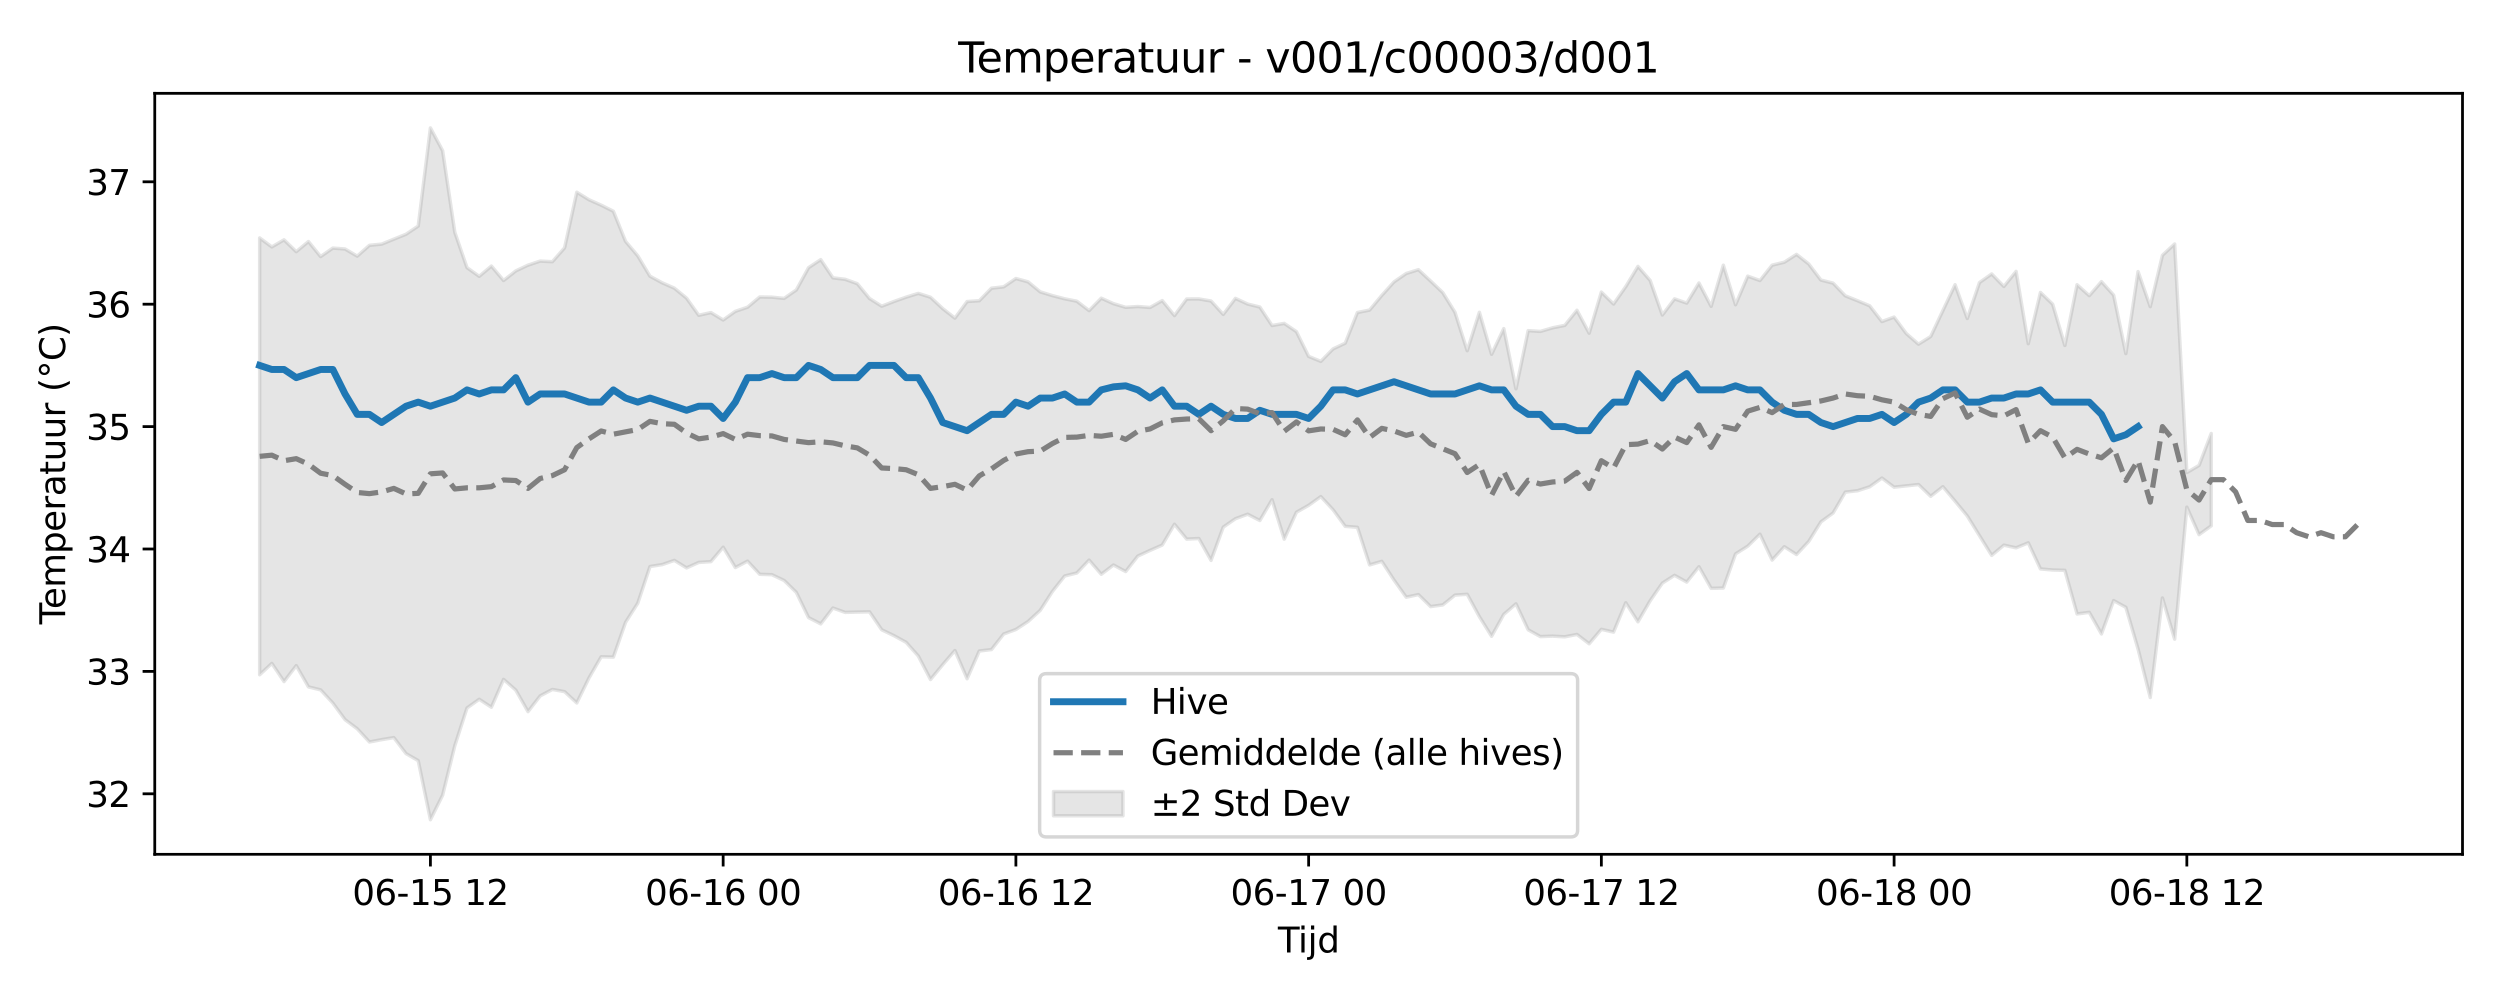 <?xml version="1.0" encoding="utf-8" standalone="no"?>
<!DOCTYPE svg PUBLIC "-//W3C//DTD SVG 1.1//EN"
  "http://www.w3.org/Graphics/SVG/1.1/DTD/svg11.dtd">
<svg xmlns:xlink="http://www.w3.org/1999/xlink" width="720pt" height="288pt" viewBox="0 0 720 288" xmlns="http://www.w3.org/2000/svg" version="1.1">
 <defs>
  <style type="text/css">*{stroke-linejoin: round; stroke-linecap: butt}</style>
 </defs>
 <g id="figure_1">
  <g id="patch_1">
   <path d="M 0 288 
L 720 288 
L 720 0 
L 0 0 
z
" style="fill: #ffffff"/>
  </g>
  <g id="axes_1">
   <g id="patch_2">
    <path d="M 44.57 246.04 
L 709.2 246.04 
L 709.2 26.88 
L 44.57 26.88 
z
" style="fill: #ffffff"/>
   </g>
   <g id="FillBetweenPolyCollection_1">
    <defs>
     <path id="mb6efc808ef" d="M 74.78 -219.483 
L 74.78 -93.669 
L 78.293 -96.936 
L 81.806 -91.704 
L 85.319 -96.292 
L 88.832 -90.174 
L 92.345 -89.309 
L 95.858 -85.516 
L 99.37 -80.742 
L 102.883 -78.107 
L 106.396 -74.31 
L 109.909 -74.98 
L 113.422 -75.566 
L 116.935 -70.957 
L 120.447 -68.93 
L 123.96 -51.922 
L 127.473 -58.977 
L 130.986 -73.25 
L 134.499 -84.105 
L 138.012 -86.607 
L 141.524 -84.314 
L 145.037 -92.34 
L 148.55 -89.237 
L 152.063 -83.051 
L 155.576 -87.583 
L 159.089 -89.441 
L 162.602 -88.804 
L 166.114 -85.546 
L 169.627 -92.749 
L 173.14 -98.843 
L 176.653 -98.748 
L 180.166 -108.769 
L 183.679 -114.267 
L 187.191 -124.835 
L 190.704 -125.392 
L 194.217 -126.605 
L 197.73 -124.441 
L 201.243 -126.023 
L 204.756 -126.247 
L 208.269 -130.398 
L 211.781 -124.549 
L 215.294 -126.386 
L 218.807 -122.597 
L 222.32 -122.484 
L 225.833 -120.821 
L 229.346 -117.378 
L 232.858 -110.135 
L 236.371 -108.317 
L 239.884 -112.891 
L 243.397 -111.633 
L 246.91 -111.717 
L 250.423 -111.79 
L 253.935 -106.623 
L 257.448 -104.933 
L 260.961 -103.014 
L 264.474 -99.066 
L 267.987 -92.291 
L 271.5 -96.563 
L 275.013 -100.656 
L 278.525 -92.52 
L 282.038 -100.512 
L 285.551 -100.926 
L 289.064 -105.407 
L 292.577 -106.704 
L 296.09 -109.01 
L 299.602 -112.236 
L 303.115 -117.677 
L 306.628 -122.111 
L 310.141 -122.983 
L 313.654 -126.691 
L 317.167 -122.609 
L 320.68 -125.276 
L 324.192 -123.395 
L 327.705 -127.86 
L 331.218 -129.481 
L 334.731 -131.027 
L 338.244 -137.012 
L 341.757 -132.743 
L 345.269 -132.902 
L 348.782 -126.607 
L 352.295 -136.179 
L 355.808 -138.612 
L 359.321 -139.903 
L 362.834 -138.086 
L 366.346 -144.079 
L 369.859 -132.723 
L 373.372 -140.472 
L 376.885 -142.463 
L 380.398 -144.981 
L 383.911 -141.2 
L 387.424 -136.408 
L 390.936 -136.137 
L 394.449 -125.305 
L 397.962 -126.333 
L 401.475 -120.938 
L 404.988 -116.003 
L 408.501 -116.754 
L 412.013 -113.303 
L 415.526 -113.787 
L 419.039 -116.612 
L 422.552 -116.842 
L 426.065 -110.393 
L 429.578 -104.751 
L 433.09 -111.058 
L 436.603 -114.097 
L 440.116 -106.608 
L 443.629 -104.656 
L 447.142 -104.791 
L 450.655 -104.592 
L 454.168 -105.274 
L 457.68 -102.593 
L 461.193 -106.753 
L 464.706 -105.946 
L 468.219 -114.408 
L 471.732 -108.925 
L 475.245 -114.98 
L 478.757 -120.066 
L 482.27 -122.307 
L 485.783 -120.361 
L 489.296 -124.782 
L 492.809 -118.552 
L 496.322 -118.648 
L 499.835 -128.477 
L 503.347 -130.698 
L 506.86 -134.151 
L 510.373 -126.694 
L 513.886 -130.544 
L 517.399 -128.292 
L 520.912 -132.059 
L 524.424 -137.7 
L 527.937 -140.266 
L 531.45 -146.271 
L 534.963 -146.666 
L 538.476 -147.807 
L 541.989 -150.323 
L 545.501 -147.689 
L 549.014 -148.067 
L 552.527 -148.446 
L 556.04 -145.061 
L 559.553 -147.831 
L 563.066 -143.656 
L 566.579 -139.4 
L 570.091 -133.723 
L 573.604 -128.053 
L 577.117 -130.994 
L 580.63 -130.223 
L 584.143 -131.668 
L 587.656 -124.15 
L 591.168 -123.839 
L 594.681 -123.747 
L 598.194 -111.183 
L 601.707 -111.644 
L 605.22 -105.423 
L 608.733 -115.025 
L 612.246 -113.091 
L 615.758 -101.098 
L 619.271 -87.113 
L 622.784 -115.786 
L 626.297 -103.924 
L 629.81 -141.939 
L 633.323 -134.016 
L 636.835 -136.568 
L 636.835 -163.155 
L 636.835 -163.155 
L 633.323 -153.957 
L 629.81 -151.909 
L 626.297 -217.732 
L 622.784 -214.487 
L 619.271 -199.685 
L 615.758 -209.787 
L 612.246 -186.161 
L 608.733 -202.995 
L 605.22 -206.889 
L 601.707 -202.85 
L 598.194 -205.997 
L 594.681 -188.509 
L 591.168 -200.391 
L 587.656 -203.773 
L 584.143 -189.009 
L 580.63 -209.842 
L 577.117 -205.49 
L 573.604 -209.102 
L 570.091 -206.622 
L 566.579 -196.278 
L 563.066 -206.005 
L 559.553 -198.556 
L 556.04 -191.087 
L 552.527 -188.877 
L 549.014 -191.942 
L 545.501 -196.684 
L 541.989 -195.393 
L 538.476 -199.923 
L 534.963 -201.4 
L 531.45 -202.802 
L 527.937 -206.457 
L 524.424 -207.345 
L 520.912 -211.979 
L 517.399 -214.738 
L 513.886 -212.486 
L 510.373 -211.636 
L 506.86 -207.201 
L 503.347 -208.472 
L 499.835 -200.23 
L 496.322 -211.625 
L 492.809 -199.775 
L 489.296 -206.498 
L 485.783 -200.708 
L 482.27 -201.924 
L 478.757 -197.281 
L 475.245 -207.236 
L 471.732 -211.277 
L 468.219 -205.458 
L 464.706 -200.435 
L 461.193 -203.881 
L 457.68 -192.038 
L 454.168 -198.645 
L 450.655 -194.291 
L 447.142 -193.589 
L 443.629 -192.549 
L 440.116 -192.779 
L 436.603 -176.03 
L 433.09 -193.365 
L 429.578 -185.963 
L 426.065 -198.059 
L 422.552 -186.993 
L 419.039 -198.05 
L 415.526 -203.729 
L 412.013 -207.067 
L 408.501 -210.33 
L 404.988 -209.234 
L 401.475 -206.817 
L 397.962 -202.933 
L 394.449 -198.702 
L 390.936 -197.997 
L 387.424 -189.165 
L 383.911 -187.506 
L 380.398 -183.921 
L 376.885 -185.362 
L 373.372 -192.487 
L 369.859 -194.864 
L 366.346 -194.251 
L 362.834 -199.573 
L 359.321 -200.441 
L 355.808 -202.068 
L 352.295 -197.451 
L 348.782 -201.316 
L 345.269 -201.903 
L 341.757 -201.895 
L 338.244 -197.121 
L 334.731 -201.428 
L 331.218 -199.449 
L 327.705 -199.727 
L 324.192 -199.492 
L 320.68 -200.549 
L 317.167 -202.125 
L 313.654 -198.546 
L 310.141 -201.247 
L 306.628 -201.951 
L 303.115 -202.86 
L 299.602 -203.937 
L 296.09 -206.827 
L 292.577 -207.79 
L 289.064 -205.394 
L 285.551 -205.007 
L 282.038 -201.393 
L 278.525 -201.16 
L 275.013 -196.381 
L 271.5 -199.131 
L 267.987 -202.397 
L 264.474 -203.51 
L 260.961 -202.416 
L 257.448 -201.168 
L 253.935 -199.814 
L 250.423 -202.033 
L 246.91 -206.302 
L 243.397 -207.561 
L 239.884 -207.982 
L 236.371 -213.227 
L 232.858 -210.906 
L 229.346 -204.502 
L 225.833 -202.066 
L 222.32 -202.417 
L 218.807 -202.473 
L 215.294 -199.523 
L 211.781 -198.338 
L 208.269 -195.846 
L 204.756 -197.983 
L 201.243 -197.2 
L 197.73 -202.139 
L 194.217 -205.011 
L 190.704 -206.56 
L 187.191 -208.46 
L 183.679 -214.328 
L 180.166 -218.483 
L 176.653 -227.161 
L 173.14 -228.913 
L 169.627 -230.474 
L 166.114 -232.641 
L 162.602 -216.626 
L 159.089 -212.632 
L 155.576 -212.811 
L 152.063 -211.636 
L 148.55 -209.982 
L 145.037 -207.214 
L 141.524 -211.38 
L 138.012 -208.416 
L 134.499 -210.918 
L 130.986 -221.101 
L 127.473 -244.607 
L 123.96 -251.158 
L 120.447 -222.903 
L 116.935 -220.541 
L 113.422 -219.121 
L 109.909 -217.693 
L 106.396 -217.355 
L 102.883 -214.23 
L 99.37 -216.296 
L 95.858 -216.556 
L 92.345 -214.107 
L 88.832 -218.445 
L 85.319 -215.517 
L 81.806 -218.929 
L 78.293 -216.887 
L 74.78 -219.483 
z
" style="stroke: #808080; stroke-opacity: 0.2"/>
    </defs>
    <g clip-path="url(#p6a9546981c)">
     <use xlink:href="#mb6efc808ef" x="0" y="288" style="fill: #808080; fill-opacity: 0.2; stroke: #808080; stroke-opacity: 0.2"/>
    </g>
   </g>
   <g id="matplotlib.axis_1">
    <g id="xtick_1">
     <g id="line2d_1">
      <defs>
       <path id="m3918e4e7e4" d="M 0 0 
L 0 3.5 
" style="stroke: #000000; stroke-width: 0.8"/>
      </defs>
      <g>
       <use xlink:href="#m3918e4e7e4" x="123.96" y="246.04" style="stroke: #000000; stroke-width: 0.8"/>
      </g>
     </g>
     <g id="text_1">
      <!-- 06-15 12 -->
      <g transform="translate(101.48 260.638) scale(0.1 -0.1)">
       <defs>
        <path id="DejaVuSans-30" d="M 2034 4250 
Q 1547 4250 1301 3770 
Q 1056 3291 1056 2328 
Q 1056 1369 1301 889 
Q 1547 409 2034 409 
Q 2525 409 2770 889 
Q 3016 1369 3016 2328 
Q 3016 3291 2770 3770 
Q 2525 4250 2034 4250 
z
M 2034 4750 
Q 2819 4750 3233 4129 
Q 3647 3509 3647 2328 
Q 3647 1150 3233 529 
Q 2819 -91 2034 -91 
Q 1250 -91 836 529 
Q 422 1150 422 2328 
Q 422 3509 836 4129 
Q 1250 4750 2034 4750 
z
" transform="scale(0.016)"/>
        <path id="DejaVuSans-36" d="M 2113 2584 
Q 1688 2584 1439 2293 
Q 1191 2003 1191 1497 
Q 1191 994 1439 701 
Q 1688 409 2113 409 
Q 2538 409 2786 701 
Q 3034 994 3034 1497 
Q 3034 2003 2786 2293 
Q 2538 2584 2113 2584 
z
M 3366 4563 
L 3366 3988 
Q 3128 4100 2886 4159 
Q 2644 4219 2406 4219 
Q 1781 4219 1451 3797 
Q 1122 3375 1075 2522 
Q 1259 2794 1537 2939 
Q 1816 3084 2150 3084 
Q 2853 3084 3261 2657 
Q 3669 2231 3669 1497 
Q 3669 778 3244 343 
Q 2819 -91 2113 -91 
Q 1303 -91 875 529 
Q 447 1150 447 2328 
Q 447 3434 972 4092 
Q 1497 4750 2381 4750 
Q 2619 4750 2861 4703 
Q 3103 4656 3366 4563 
z
" transform="scale(0.016)"/>
        <path id="DejaVuSans-2d" d="M 313 2009 
L 1997 2009 
L 1997 1497 
L 313 1497 
L 313 2009 
z
" transform="scale(0.016)"/>
        <path id="DejaVuSans-31" d="M 794 531 
L 1825 531 
L 1825 4091 
L 703 3866 
L 703 4441 
L 1819 4666 
L 2450 4666 
L 2450 531 
L 3481 531 
L 3481 0 
L 794 0 
L 794 531 
z
" transform="scale(0.016)"/>
        <path id="DejaVuSans-35" d="M 691 4666 
L 3169 4666 
L 3169 4134 
L 1269 4134 
L 1269 2991 
Q 1406 3038 1543 3061 
Q 1681 3084 1819 3084 
Q 2600 3084 3056 2656 
Q 3513 2228 3513 1497 
Q 3513 744 3044 326 
Q 2575 -91 1722 -91 
Q 1428 -91 1123 -41 
Q 819 9 494 109 
L 494 744 
Q 775 591 1075 516 
Q 1375 441 1709 441 
Q 2250 441 2565 725 
Q 2881 1009 2881 1497 
Q 2881 1984 2565 2268 
Q 2250 2553 1709 2553 
Q 1456 2553 1204 2497 
Q 953 2441 691 2322 
L 691 4666 
z
" transform="scale(0.016)"/>
        <path id="DejaVuSans-20" transform="scale(0.016)"/>
        <path id="DejaVuSans-32" d="M 1228 531 
L 3431 531 
L 3431 0 
L 469 0 
L 469 531 
Q 828 903 1448 1529 
Q 2069 2156 2228 2338 
Q 2531 2678 2651 2914 
Q 2772 3150 2772 3378 
Q 2772 3750 2511 3984 
Q 2250 4219 1831 4219 
Q 1534 4219 1204 4116 
Q 875 4013 500 3803 
L 500 4441 
Q 881 4594 1212 4672 
Q 1544 4750 1819 4750 
Q 2544 4750 2975 4387 
Q 3406 4025 3406 3419 
Q 3406 3131 3298 2873 
Q 3191 2616 2906 2266 
Q 2828 2175 2409 1742 
Q 1991 1309 1228 531 
z
" transform="scale(0.016)"/>
       </defs>
       <use xlink:href="#DejaVuSans-30"/>
       <use xlink:href="#DejaVuSans-36" transform="translate(63.623 0)"/>
       <use xlink:href="#DejaVuSans-2d" transform="translate(127.246 0)"/>
       <use xlink:href="#DejaVuSans-31" transform="translate(163.33 0)"/>
       <use xlink:href="#DejaVuSans-35" transform="translate(226.953 0)"/>
       <use xlink:href="#DejaVuSans-20" transform="translate(290.576 0)"/>
       <use xlink:href="#DejaVuSans-31" transform="translate(322.363 0)"/>
       <use xlink:href="#DejaVuSans-32" transform="translate(385.986 0)"/>
      </g>
     </g>
    </g>
    <g id="xtick_2">
     <g id="line2d_2">
      <g>
       <use xlink:href="#m3918e4e7e4" x="208.269" y="246.04" style="stroke: #000000; stroke-width: 0.8"/>
      </g>
     </g>
     <g id="text_2">
      <!-- 06-16 00 -->
      <g transform="translate(185.788 260.638) scale(0.1 -0.1)">
       <use xlink:href="#DejaVuSans-30"/>
       <use xlink:href="#DejaVuSans-36" transform="translate(63.623 0)"/>
       <use xlink:href="#DejaVuSans-2d" transform="translate(127.246 0)"/>
       <use xlink:href="#DejaVuSans-31" transform="translate(163.33 0)"/>
       <use xlink:href="#DejaVuSans-36" transform="translate(226.953 0)"/>
       <use xlink:href="#DejaVuSans-20" transform="translate(290.576 0)"/>
       <use xlink:href="#DejaVuSans-30" transform="translate(322.363 0)"/>
       <use xlink:href="#DejaVuSans-30" transform="translate(385.986 0)"/>
      </g>
     </g>
    </g>
    <g id="xtick_3">
     <g id="line2d_3">
      <g>
       <use xlink:href="#m3918e4e7e4" x="292.577" y="246.04" style="stroke: #000000; stroke-width: 0.8"/>
      </g>
     </g>
     <g id="text_3">
      <!-- 06-16 12 -->
      <g transform="translate(270.096 260.638) scale(0.1 -0.1)">
       <use xlink:href="#DejaVuSans-30"/>
       <use xlink:href="#DejaVuSans-36" transform="translate(63.623 0)"/>
       <use xlink:href="#DejaVuSans-2d" transform="translate(127.246 0)"/>
       <use xlink:href="#DejaVuSans-31" transform="translate(163.33 0)"/>
       <use xlink:href="#DejaVuSans-36" transform="translate(226.953 0)"/>
       <use xlink:href="#DejaVuSans-20" transform="translate(290.576 0)"/>
       <use xlink:href="#DejaVuSans-31" transform="translate(322.363 0)"/>
       <use xlink:href="#DejaVuSans-32" transform="translate(385.986 0)"/>
      </g>
     </g>
    </g>
    <g id="xtick_4">
     <g id="line2d_4">
      <g>
       <use xlink:href="#m3918e4e7e4" x="376.885" y="246.04" style="stroke: #000000; stroke-width: 0.8"/>
      </g>
     </g>
     <g id="text_4">
      <!-- 06-17 00 -->
      <g transform="translate(354.405 260.638) scale(0.1 -0.1)">
       <defs>
        <path id="DejaVuSans-37" d="M 525 4666 
L 3525 4666 
L 3525 4397 
L 1831 0 
L 1172 0 
L 2766 4134 
L 525 4134 
L 525 4666 
z
" transform="scale(0.016)"/>
       </defs>
       <use xlink:href="#DejaVuSans-30"/>
       <use xlink:href="#DejaVuSans-36" transform="translate(63.623 0)"/>
       <use xlink:href="#DejaVuSans-2d" transform="translate(127.246 0)"/>
       <use xlink:href="#DejaVuSans-31" transform="translate(163.33 0)"/>
       <use xlink:href="#DejaVuSans-37" transform="translate(226.953 0)"/>
       <use xlink:href="#DejaVuSans-20" transform="translate(290.576 0)"/>
       <use xlink:href="#DejaVuSans-30" transform="translate(322.363 0)"/>
       <use xlink:href="#DejaVuSans-30" transform="translate(385.986 0)"/>
      </g>
     </g>
    </g>
    <g id="xtick_5">
     <g id="line2d_5">
      <g>
       <use xlink:href="#m3918e4e7e4" x="461.193" y="246.04" style="stroke: #000000; stroke-width: 0.8"/>
      </g>
     </g>
     <g id="text_5">
      <!-- 06-17 12 -->
      <g transform="translate(438.713 260.638) scale(0.1 -0.1)">
       <use xlink:href="#DejaVuSans-30"/>
       <use xlink:href="#DejaVuSans-36" transform="translate(63.623 0)"/>
       <use xlink:href="#DejaVuSans-2d" transform="translate(127.246 0)"/>
       <use xlink:href="#DejaVuSans-31" transform="translate(163.33 0)"/>
       <use xlink:href="#DejaVuSans-37" transform="translate(226.953 0)"/>
       <use xlink:href="#DejaVuSans-20" transform="translate(290.576 0)"/>
       <use xlink:href="#DejaVuSans-31" transform="translate(322.363 0)"/>
       <use xlink:href="#DejaVuSans-32" transform="translate(385.986 0)"/>
      </g>
     </g>
    </g>
    <g id="xtick_6">
     <g id="line2d_6">
      <g>
       <use xlink:href="#m3918e4e7e4" x="545.501" y="246.04" style="stroke: #000000; stroke-width: 0.8"/>
      </g>
     </g>
     <g id="text_6">
      <!-- 06-18 00 -->
      <g transform="translate(523.021 260.638) scale(0.1 -0.1)">
       <defs>
        <path id="DejaVuSans-38" d="M 2034 2216 
Q 1584 2216 1326 1975 
Q 1069 1734 1069 1313 
Q 1069 891 1326 650 
Q 1584 409 2034 409 
Q 2484 409 2743 651 
Q 3003 894 3003 1313 
Q 3003 1734 2745 1975 
Q 2488 2216 2034 2216 
z
M 1403 2484 
Q 997 2584 770 2862 
Q 544 3141 544 3541 
Q 544 4100 942 4425 
Q 1341 4750 2034 4750 
Q 2731 4750 3128 4425 
Q 3525 4100 3525 3541 
Q 3525 3141 3298 2862 
Q 3072 2584 2669 2484 
Q 3125 2378 3379 2068 
Q 3634 1759 3634 1313 
Q 3634 634 3220 271 
Q 2806 -91 2034 -91 
Q 1263 -91 848 271 
Q 434 634 434 1313 
Q 434 1759 690 2068 
Q 947 2378 1403 2484 
z
M 1172 3481 
Q 1172 3119 1398 2916 
Q 1625 2713 2034 2713 
Q 2441 2713 2670 2916 
Q 2900 3119 2900 3481 
Q 2900 3844 2670 4047 
Q 2441 4250 2034 4250 
Q 1625 4250 1398 4047 
Q 1172 3844 1172 3481 
z
" transform="scale(0.016)"/>
       </defs>
       <use xlink:href="#DejaVuSans-30"/>
       <use xlink:href="#DejaVuSans-36" transform="translate(63.623 0)"/>
       <use xlink:href="#DejaVuSans-2d" transform="translate(127.246 0)"/>
       <use xlink:href="#DejaVuSans-31" transform="translate(163.33 0)"/>
       <use xlink:href="#DejaVuSans-38" transform="translate(226.953 0)"/>
       <use xlink:href="#DejaVuSans-20" transform="translate(290.576 0)"/>
       <use xlink:href="#DejaVuSans-30" transform="translate(322.363 0)"/>
       <use xlink:href="#DejaVuSans-30" transform="translate(385.986 0)"/>
      </g>
     </g>
    </g>
    <g id="xtick_7">
     <g id="line2d_7">
      <g>
       <use xlink:href="#m3918e4e7e4" x="629.81" y="246.04" style="stroke: #000000; stroke-width: 0.8"/>
      </g>
     </g>
     <g id="text_7">
      <!-- 06-18 12 -->
      <g transform="translate(607.329 260.638) scale(0.1 -0.1)">
       <use xlink:href="#DejaVuSans-30"/>
       <use xlink:href="#DejaVuSans-36" transform="translate(63.623 0)"/>
       <use xlink:href="#DejaVuSans-2d" transform="translate(127.246 0)"/>
       <use xlink:href="#DejaVuSans-31" transform="translate(163.33 0)"/>
       <use xlink:href="#DejaVuSans-38" transform="translate(226.953 0)"/>
       <use xlink:href="#DejaVuSans-20" transform="translate(290.576 0)"/>
       <use xlink:href="#DejaVuSans-31" transform="translate(322.363 0)"/>
       <use xlink:href="#DejaVuSans-32" transform="translate(385.986 0)"/>
      </g>
     </g>
    </g>
    <g id="text_8">
     <!-- Tijd -->
     <g transform="translate(368.035 274.317) scale(0.1 -0.1)">
      <defs>
       <path id="DejaVuSans-54" d="M -19 4666 
L 3928 4666 
L 3928 4134 
L 2272 4134 
L 2272 0 
L 1638 0 
L 1638 4134 
L -19 4134 
L -19 4666 
z
" transform="scale(0.016)"/>
       <path id="DejaVuSans-69" d="M 603 3500 
L 1178 3500 
L 1178 0 
L 603 0 
L 603 3500 
z
M 603 4863 
L 1178 4863 
L 1178 4134 
L 603 4134 
L 603 4863 
z
" transform="scale(0.016)"/>
       <path id="DejaVuSans-6a" d="M 603 3500 
L 1178 3500 
L 1178 -63 
Q 1178 -731 923 -1031 
Q 669 -1331 103 -1331 
L -116 -1331 
L -116 -844 
L 38 -844 
Q 366 -844 484 -692 
Q 603 -541 603 -63 
L 603 3500 
z
M 603 4863 
L 1178 4863 
L 1178 4134 
L 603 4134 
L 603 4863 
z
" transform="scale(0.016)"/>
       <path id="DejaVuSans-64" d="M 2906 2969 
L 2906 4863 
L 3481 4863 
L 3481 0 
L 2906 0 
L 2906 525 
Q 2725 213 2448 61 
Q 2172 -91 1784 -91 
Q 1150 -91 751 415 
Q 353 922 353 1747 
Q 353 2572 751 3078 
Q 1150 3584 1784 3584 
Q 2172 3584 2448 3432 
Q 2725 3281 2906 2969 
z
M 947 1747 
Q 947 1113 1208 752 
Q 1469 391 1925 391 
Q 2381 391 2643 752 
Q 2906 1113 2906 1747 
Q 2906 2381 2643 2742 
Q 2381 3103 1925 3103 
Q 1469 3103 1208 2742 
Q 947 2381 947 1747 
z
" transform="scale(0.016)"/>
      </defs>
      <use xlink:href="#DejaVuSans-54"/>
      <use xlink:href="#DejaVuSans-69" transform="translate(57.959 0)"/>
      <use xlink:href="#DejaVuSans-6a" transform="translate(85.742 0)"/>
      <use xlink:href="#DejaVuSans-64" transform="translate(113.525 0)"/>
     </g>
    </g>
   </g>
   <g id="matplotlib.axis_2">
    <g id="ytick_1">
     <g id="line2d_8">
      <defs>
       <path id="m8789219b49" d="M 0 0 
L -3.5 0 
" style="stroke: #000000; stroke-width: 0.8"/>
      </defs>
      <g>
       <use xlink:href="#m8789219b49" x="44.57" y="228.614" style="stroke: #000000; stroke-width: 0.8"/>
      </g>
     </g>
     <g id="text_9">
      <!-- 32 -->
      <g transform="translate(24.845 232.413) scale(0.1 -0.1)">
       <defs>
        <path id="DejaVuSans-33" d="M 2597 2516 
Q 3050 2419 3304 2112 
Q 3559 1806 3559 1356 
Q 3559 666 3084 287 
Q 2609 -91 1734 -91 
Q 1441 -91 1130 -33 
Q 819 25 488 141 
L 488 750 
Q 750 597 1062 519 
Q 1375 441 1716 441 
Q 2309 441 2620 675 
Q 2931 909 2931 1356 
Q 2931 1769 2642 2001 
Q 2353 2234 1838 2234 
L 1294 2234 
L 1294 2753 
L 1863 2753 
Q 2328 2753 2575 2939 
Q 2822 3125 2822 3475 
Q 2822 3834 2567 4026 
Q 2313 4219 1838 4219 
Q 1578 4219 1281 4162 
Q 984 4106 628 3988 
L 628 4550 
Q 988 4650 1302 4700 
Q 1616 4750 1894 4750 
Q 2613 4750 3031 4423 
Q 3450 4097 3450 3541 
Q 3450 3153 3228 2886 
Q 3006 2619 2597 2516 
z
" transform="scale(0.016)"/>
       </defs>
       <use xlink:href="#DejaVuSans-33"/>
       <use xlink:href="#DejaVuSans-32" transform="translate(63.623 0)"/>
      </g>
     </g>
    </g>
    <g id="ytick_2">
     <g id="line2d_9">
      <g>
       <use xlink:href="#m8789219b49" x="44.57" y="193.364" style="stroke: #000000; stroke-width: 0.8"/>
      </g>
     </g>
     <g id="text_10">
      <!-- 33 -->
      <g transform="translate(24.845 197.163) scale(0.1 -0.1)">
       <use xlink:href="#DejaVuSans-33"/>
       <use xlink:href="#DejaVuSans-33" transform="translate(63.623 0)"/>
      </g>
     </g>
    </g>
    <g id="ytick_3">
     <g id="line2d_10">
      <g>
       <use xlink:href="#m8789219b49" x="44.57" y="158.114" style="stroke: #000000; stroke-width: 0.8"/>
      </g>
     </g>
     <g id="text_11">
      <!-- 34 -->
      <g transform="translate(24.845 161.913) scale(0.1 -0.1)">
       <defs>
        <path id="DejaVuSans-34" d="M 2419 4116 
L 825 1625 
L 2419 1625 
L 2419 4116 
z
M 2253 4666 
L 3047 4666 
L 3047 1625 
L 3713 1625 
L 3713 1100 
L 3047 1100 
L 3047 0 
L 2419 0 
L 2419 1100 
L 313 1100 
L 313 1709 
L 2253 4666 
z
" transform="scale(0.016)"/>
       </defs>
       <use xlink:href="#DejaVuSans-33"/>
       <use xlink:href="#DejaVuSans-34" transform="translate(63.623 0)"/>
      </g>
     </g>
    </g>
    <g id="ytick_4">
     <g id="line2d_11">
      <g>
       <use xlink:href="#m8789219b49" x="44.57" y="122.863" style="stroke: #000000; stroke-width: 0.8"/>
      </g>
     </g>
     <g id="text_12">
      <!-- 35 -->
      <g transform="translate(24.845 126.663) scale(0.1 -0.1)">
       <use xlink:href="#DejaVuSans-33"/>
       <use xlink:href="#DejaVuSans-35" transform="translate(63.623 0)"/>
      </g>
     </g>
    </g>
    <g id="ytick_5">
     <g id="line2d_12">
      <g>
       <use xlink:href="#m8789219b49" x="44.57" y="87.613" style="stroke: #000000; stroke-width: 0.8"/>
      </g>
     </g>
     <g id="text_13">
      <!-- 36 -->
      <g transform="translate(24.845 91.413) scale(0.1 -0.1)">
       <use xlink:href="#DejaVuSans-33"/>
       <use xlink:href="#DejaVuSans-36" transform="translate(63.623 0)"/>
      </g>
     </g>
    </g>
    <g id="ytick_6">
     <g id="line2d_13">
      <g>
       <use xlink:href="#m8789219b49" x="44.57" y="52.363" style="stroke: #000000; stroke-width: 0.8"/>
      </g>
     </g>
     <g id="text_14">
      <!-- 37 -->
      <g transform="translate(24.845 56.162) scale(0.1 -0.1)">
       <use xlink:href="#DejaVuSans-33"/>
       <use xlink:href="#DejaVuSans-37" transform="translate(63.623 0)"/>
      </g>
     </g>
    </g>
    <g id="text_15">
     <!-- Temperatuur (°C) -->
     <g transform="translate(18.765 179.816) rotate(-90) scale(0.1 -0.1)">
      <defs>
       <path id="DejaVuSans-65" d="M 3597 1894 
L 3597 1613 
L 953 1613 
Q 991 1019 1311 708 
Q 1631 397 2203 397 
Q 2534 397 2845 478 
Q 3156 559 3463 722 
L 3463 178 
Q 3153 47 2828 -22 
Q 2503 -91 2169 -91 
Q 1331 -91 842 396 
Q 353 884 353 1716 
Q 353 2575 817 3079 
Q 1281 3584 2069 3584 
Q 2775 3584 3186 3129 
Q 3597 2675 3597 1894 
z
M 3022 2063 
Q 3016 2534 2758 2815 
Q 2500 3097 2075 3097 
Q 1594 3097 1305 2825 
Q 1016 2553 972 2059 
L 3022 2063 
z
" transform="scale(0.016)"/>
       <path id="DejaVuSans-6d" d="M 3328 2828 
Q 3544 3216 3844 3400 
Q 4144 3584 4550 3584 
Q 5097 3584 5394 3201 
Q 5691 2819 5691 2113 
L 5691 0 
L 5113 0 
L 5113 2094 
Q 5113 2597 4934 2840 
Q 4756 3084 4391 3084 
Q 3944 3084 3684 2787 
Q 3425 2491 3425 1978 
L 3425 0 
L 2847 0 
L 2847 2094 
Q 2847 2600 2669 2842 
Q 2491 3084 2119 3084 
Q 1678 3084 1418 2786 
Q 1159 2488 1159 1978 
L 1159 0 
L 581 0 
L 581 3500 
L 1159 3500 
L 1159 2956 
Q 1356 3278 1631 3431 
Q 1906 3584 2284 3584 
Q 2666 3584 2933 3390 
Q 3200 3197 3328 2828 
z
" transform="scale(0.016)"/>
       <path id="DejaVuSans-70" d="M 1159 525 
L 1159 -1331 
L 581 -1331 
L 581 3500 
L 1159 3500 
L 1159 2969 
Q 1341 3281 1617 3432 
Q 1894 3584 2278 3584 
Q 2916 3584 3314 3078 
Q 3713 2572 3713 1747 
Q 3713 922 3314 415 
Q 2916 -91 2278 -91 
Q 1894 -91 1617 61 
Q 1341 213 1159 525 
z
M 3116 1747 
Q 3116 2381 2855 2742 
Q 2594 3103 2138 3103 
Q 1681 3103 1420 2742 
Q 1159 2381 1159 1747 
Q 1159 1113 1420 752 
Q 1681 391 2138 391 
Q 2594 391 2855 752 
Q 3116 1113 3116 1747 
z
" transform="scale(0.016)"/>
       <path id="DejaVuSans-72" d="M 2631 2963 
Q 2534 3019 2420 3045 
Q 2306 3072 2169 3072 
Q 1681 3072 1420 2755 
Q 1159 2438 1159 1844 
L 1159 0 
L 581 0 
L 581 3500 
L 1159 3500 
L 1159 2956 
Q 1341 3275 1631 3429 
Q 1922 3584 2338 3584 
Q 2397 3584 2469 3576 
Q 2541 3569 2628 3553 
L 2631 2963 
z
" transform="scale(0.016)"/>
       <path id="DejaVuSans-61" d="M 2194 1759 
Q 1497 1759 1228 1600 
Q 959 1441 959 1056 
Q 959 750 1161 570 
Q 1363 391 1709 391 
Q 2188 391 2477 730 
Q 2766 1069 2766 1631 
L 2766 1759 
L 2194 1759 
z
M 3341 1997 
L 3341 0 
L 2766 0 
L 2766 531 
Q 2569 213 2275 61 
Q 1981 -91 1556 -91 
Q 1019 -91 701 211 
Q 384 513 384 1019 
Q 384 1609 779 1909 
Q 1175 2209 1959 2209 
L 2766 2209 
L 2766 2266 
Q 2766 2663 2505 2880 
Q 2244 3097 1772 3097 
Q 1472 3097 1187 3025 
Q 903 2953 641 2809 
L 641 3341 
Q 956 3463 1253 3523 
Q 1550 3584 1831 3584 
Q 2591 3584 2966 3190 
Q 3341 2797 3341 1997 
z
" transform="scale(0.016)"/>
       <path id="DejaVuSans-74" d="M 1172 4494 
L 1172 3500 
L 2356 3500 
L 2356 3053 
L 1172 3053 
L 1172 1153 
Q 1172 725 1289 603 
Q 1406 481 1766 481 
L 2356 481 
L 2356 0 
L 1766 0 
Q 1100 0 847 248 
Q 594 497 594 1153 
L 594 3053 
L 172 3053 
L 172 3500 
L 594 3500 
L 594 4494 
L 1172 4494 
z
" transform="scale(0.016)"/>
       <path id="DejaVuSans-75" d="M 544 1381 
L 544 3500 
L 1119 3500 
L 1119 1403 
Q 1119 906 1312 657 
Q 1506 409 1894 409 
Q 2359 409 2629 706 
Q 2900 1003 2900 1516 
L 2900 3500 
L 3475 3500 
L 3475 0 
L 2900 0 
L 2900 538 
Q 2691 219 2414 64 
Q 2138 -91 1772 -91 
Q 1169 -91 856 284 
Q 544 659 544 1381 
z
M 1991 3584 
L 1991 3584 
z
" transform="scale(0.016)"/>
       <path id="DejaVuSans-28" d="M 1984 4856 
Q 1566 4138 1362 3434 
Q 1159 2731 1159 2009 
Q 1159 1288 1364 580 
Q 1569 -128 1984 -844 
L 1484 -844 
Q 1016 -109 783 600 
Q 550 1309 550 2009 
Q 550 2706 781 3412 
Q 1013 4119 1484 4856 
L 1984 4856 
z
" transform="scale(0.016)"/>
       <path id="DejaVuSans-b0" d="M 1600 4347 
Q 1350 4347 1178 4173 
Q 1006 4000 1006 3750 
Q 1006 3503 1178 3333 
Q 1350 3163 1600 3163 
Q 1850 3163 2022 3333 
Q 2194 3503 2194 3750 
Q 2194 3997 2020 4172 
Q 1847 4347 1600 4347 
z
M 1600 4750 
Q 1800 4750 1984 4673 
Q 2169 4597 2303 4453 
Q 2447 4313 2519 4134 
Q 2591 3956 2591 3750 
Q 2591 3338 2302 3052 
Q 2013 2766 1594 2766 
Q 1172 2766 890 3047 
Q 609 3328 609 3750 
Q 609 4169 896 4459 
Q 1184 4750 1600 4750 
z
" transform="scale(0.016)"/>
       <path id="DejaVuSans-43" d="M 4122 4306 
L 4122 3641 
Q 3803 3938 3442 4084 
Q 3081 4231 2675 4231 
Q 1875 4231 1450 3742 
Q 1025 3253 1025 2328 
Q 1025 1406 1450 917 
Q 1875 428 2675 428 
Q 3081 428 3442 575 
Q 3803 722 4122 1019 
L 4122 359 
Q 3791 134 3420 21 
Q 3050 -91 2638 -91 
Q 1578 -91 968 557 
Q 359 1206 359 2328 
Q 359 3453 968 4101 
Q 1578 4750 2638 4750 
Q 3056 4750 3426 4639 
Q 3797 4528 4122 4306 
z
" transform="scale(0.016)"/>
       <path id="DejaVuSans-29" d="M 513 4856 
L 1013 4856 
Q 1481 4119 1714 3412 
Q 1947 2706 1947 2009 
Q 1947 1309 1714 600 
Q 1481 -109 1013 -844 
L 513 -844 
Q 928 -128 1133 580 
Q 1338 1288 1338 2009 
Q 1338 2731 1133 3434 
Q 928 4138 513 4856 
z
" transform="scale(0.016)"/>
      </defs>
      <use xlink:href="#DejaVuSans-54"/>
      <use xlink:href="#DejaVuSans-65" transform="translate(44.084 0)"/>
      <use xlink:href="#DejaVuSans-6d" transform="translate(105.607 0)"/>
      <use xlink:href="#DejaVuSans-70" transform="translate(203.02 0)"/>
      <use xlink:href="#DejaVuSans-65" transform="translate(266.496 0)"/>
      <use xlink:href="#DejaVuSans-72" transform="translate(328.02 0)"/>
      <use xlink:href="#DejaVuSans-61" transform="translate(369.133 0)"/>
      <use xlink:href="#DejaVuSans-74" transform="translate(430.412 0)"/>
      <use xlink:href="#DejaVuSans-75" transform="translate(469.621 0)"/>
      <use xlink:href="#DejaVuSans-75" transform="translate(533 0)"/>
      <use xlink:href="#DejaVuSans-72" transform="translate(596.379 0)"/>
      <use xlink:href="#DejaVuSans-20" transform="translate(637.492 0)"/>
      <use xlink:href="#DejaVuSans-28" transform="translate(669.279 0)"/>
      <use xlink:href="#DejaVuSans-b0" transform="translate(708.293 0)"/>
      <use xlink:href="#DejaVuSans-43" transform="translate(758.293 0)"/>
      <use xlink:href="#DejaVuSans-29" transform="translate(828.117 0)"/>
     </g>
    </g>
   </g>
   <g id="line2d_14">
    <path d="M 74.78 105.238 
L 78.293 106.413 
L 81.806 106.413 
L 85.319 108.763 
L 92.345 106.413 
L 95.858 106.413 
L 99.37 113.463 
L 102.883 119.338 
L 106.396 119.338 
L 109.909 121.688 
L 116.935 116.988 
L 120.447 115.813 
L 123.96 116.988 
L 130.986 114.638 
L 134.499 112.288 
L 138.012 113.463 
L 141.524 112.288 
L 145.037 112.288 
L 148.55 108.763 
L 152.063 115.813 
L 155.576 113.463 
L 162.602 113.463 
L 169.627 115.813 
L 173.14 115.813 
L 176.653 112.288 
L 180.166 114.638 
L 183.679 115.813 
L 187.191 114.638 
L 197.73 118.163 
L 201.243 116.988 
L 204.756 116.988 
L 208.269 120.513 
L 211.781 115.813 
L 215.294 108.763 
L 218.807 108.763 
L 222.32 107.588 
L 225.833 108.763 
L 229.346 108.763 
L 232.858 105.238 
L 236.371 106.413 
L 239.884 108.763 
L 246.91 108.763 
L 250.423 105.238 
L 257.448 105.238 
L 260.961 108.763 
L 264.474 108.763 
L 267.987 114.638 
L 271.5 121.688 
L 278.525 124.039 
L 285.551 119.338 
L 289.064 119.338 
L 292.577 115.813 
L 296.09 116.988 
L 299.602 114.638 
L 303.115 114.638 
L 306.628 113.463 
L 310.141 115.813 
L 313.654 115.813 
L 317.167 112.288 
L 320.68 111.407 
L 324.192 111.113 
L 327.705 112.288 
L 331.218 114.638 
L 334.731 112.288 
L 338.244 116.988 
L 341.757 116.988 
L 345.269 119.338 
L 348.782 116.988 
L 352.295 119.338 
L 355.808 120.513 
L 359.321 120.513 
L 362.834 118.163 
L 366.346 119.338 
L 373.372 119.338 
L 376.885 120.513 
L 380.398 116.988 
L 383.911 112.288 
L 387.424 112.288 
L 390.936 113.463 
L 401.475 109.938 
L 412.013 113.463 
L 419.039 113.463 
L 426.065 111.113 
L 429.578 112.288 
L 433.09 112.288 
L 436.603 116.988 
L 440.116 119.338 
L 443.629 119.338 
L 447.142 122.863 
L 450.655 122.863 
L 454.168 124.039 
L 457.68 124.039 
L 461.193 119.338 
L 464.706 115.813 
L 468.219 115.813 
L 471.732 107.588 
L 478.757 114.638 
L 482.27 109.938 
L 485.783 107.588 
L 489.296 112.288 
L 496.322 112.288 
L 499.835 111.113 
L 503.347 112.288 
L 506.86 112.288 
L 510.373 115.813 
L 513.886 118.163 
L 517.399 119.338 
L 520.912 119.338 
L 524.424 121.688 
L 527.937 122.863 
L 534.963 120.513 
L 538.476 120.513 
L 541.989 119.338 
L 545.501 121.688 
L 549.014 119.338 
L 552.527 115.813 
L 556.04 114.638 
L 559.553 112.288 
L 563.066 112.288 
L 566.579 115.813 
L 570.091 115.813 
L 573.604 114.638 
L 577.117 114.638 
L 580.63 113.463 
L 584.143 113.463 
L 587.656 112.288 
L 591.168 115.813 
L 601.707 115.813 
L 605.22 119.338 
L 608.733 126.389 
L 612.246 125.214 
L 615.758 122.863 
L 615.758 122.863 
" clip-path="url(#p6a9546981c)" style="fill: none; stroke: #1f77b4; stroke-width: 2; stroke-linecap: square"/>
   </g>
   <g id="line2d_15">
    <path d="M 74.78 131.424 
L 78.293 131.089 
L 81.806 132.683 
L 85.319 132.096 
L 88.832 133.69 
L 92.345 136.292 
L 95.858 136.964 
L 99.37 139.481 
L 102.883 141.831 
L 106.396 142.167 
L 109.909 141.664 
L 113.422 140.656 
L 116.935 142.251 
L 120.447 142.083 
L 123.96 136.46 
L 127.473 136.208 
L 130.986 140.824 
L 134.499 140.489 
L 138.012 140.489 
L 141.524 140.153 
L 145.037 138.223 
L 148.55 138.39 
L 152.063 140.656 
L 155.576 137.803 
L 159.089 136.964 
L 162.602 135.285 
L 166.114 128.906 
L 169.627 126.389 
L 173.14 124.122 
L 176.653 125.046 
L 183.679 123.703 
L 187.191 121.353 
L 190.704 122.024 
L 194.217 122.192 
L 197.73 124.71 
L 201.243 126.389 
L 204.756 125.885 
L 208.269 124.878 
L 211.781 126.556 
L 215.294 125.046 
L 218.807 125.465 
L 222.32 125.549 
L 225.833 126.556 
L 232.858 127.48 
L 236.371 127.228 
L 239.884 127.564 
L 243.397 128.403 
L 246.91 128.99 
L 250.423 131.089 
L 253.935 134.781 
L 257.448 134.949 
L 260.961 135.285 
L 264.474 136.712 
L 267.987 140.656 
L 271.5 140.153 
L 275.013 139.481 
L 278.525 141.16 
L 282.038 137.048 
L 285.551 135.033 
L 289.064 132.599 
L 292.577 130.753 
L 296.09 130.081 
L 299.602 129.914 
L 303.115 127.731 
L 306.628 125.969 
L 310.141 125.885 
L 313.654 125.381 
L 317.167 125.633 
L 320.68 125.088 
L 324.192 126.556 
L 327.705 124.206 
L 331.218 123.535 
L 334.731 121.772 
L 338.244 120.933 
L 341.757 120.681 
L 345.269 120.597 
L 348.782 124.039 
L 352.295 121.185 
L 355.808 117.66 
L 359.321 117.828 
L 362.834 119.171 
L 366.346 118.835 
L 369.859 124.206 
L 373.372 121.521 
L 376.885 124.087 
L 380.398 123.549 
L 383.911 123.647 
L 387.424 125.214 
L 390.936 120.933 
L 394.449 125.997 
L 397.962 123.367 
L 401.475 124.122 
L 404.988 125.381 
L 408.501 124.458 
L 412.013 127.815 
L 419.039 130.669 
L 422.552 136.082 
L 426.065 133.774 
L 429.578 142.643 
L 433.09 135.789 
L 436.603 142.937 
L 440.116 138.306 
L 443.629 139.398 
L 447.142 138.81 
L 450.655 138.558 
L 454.168 136.04 
L 457.68 140.684 
L 461.193 132.683 
L 464.706 134.809 
L 468.219 128.067 
L 471.732 127.899 
L 475.245 126.892 
L 478.757 129.326 
L 482.27 125.885 
L 485.783 127.466 
L 489.296 122.36 
L 492.809 128.836 
L 496.322 122.863 
L 499.835 123.647 
L 503.347 118.415 
L 506.86 117.324 
L 510.373 118.835 
L 513.886 116.485 
L 517.399 116.485 
L 524.424 115.478 
L 527.937 114.638 
L 531.45 113.463 
L 534.963 113.967 
L 538.476 114.135 
L 541.989 115.142 
L 545.501 115.813 
L 549.014 117.996 
L 552.527 119.338 
L 556.04 119.926 
L 559.553 114.806 
L 563.066 113.17 
L 566.579 120.161 
L 570.091 117.828 
L 573.604 119.422 
L 577.117 119.758 
L 580.63 117.968 
L 584.143 127.661 
L 587.656 124.039 
L 591.168 125.885 
L 594.681 131.872 
L 598.194 129.41 
L 601.707 130.753 
L 605.22 131.844 
L 608.733 128.99 
L 612.246 138.374 
L 615.758 132.557 
L 619.271 144.601 
L 622.784 122.863 
L 626.297 127.172 
L 629.81 141.076 
L 633.323 144.014 
L 636.835 138.139 
L 640.348 138.139 
L 643.861 141.664 
L 647.374 149.889 
L 650.887 149.889 
L 654.4 151.064 
L 657.912 151.064 
L 661.425 153.414 
L 664.938 154.589 
L 668.451 153.414 
L 671.964 154.589 
L 675.477 154.589 
L 678.99 151.064 
L 678.99 151.064 
" clip-path="url(#p6a9546981c)" style="fill: none; stroke-dasharray: 5.55,2.4; stroke-dashoffset: 0; stroke: #808080; stroke-width: 1.5"/>
   </g>
   <g id="patch_3">
    <path d="M 44.57 246.04 
L 44.57 26.88 
" style="fill: none; stroke: #000000; stroke-width: 0.8; stroke-linejoin: miter; stroke-linecap: square"/>
   </g>
   <g id="patch_4">
    <path d="M 709.2 246.04 
L 709.2 26.88 
" style="fill: none; stroke: #000000; stroke-width: 0.8; stroke-linejoin: miter; stroke-linecap: square"/>
   </g>
   <g id="patch_5">
    <path d="M 44.57 246.04 
L 709.2 246.04 
" style="fill: none; stroke: #000000; stroke-width: 0.8; stroke-linejoin: miter; stroke-linecap: square"/>
   </g>
   <g id="patch_6">
    <path d="M 44.57 26.88 
L 709.2 26.88 
" style="fill: none; stroke: #000000; stroke-width: 0.8; stroke-linejoin: miter; stroke-linecap: square"/>
   </g>
   <g id="text_16">
    <!-- Temperatuur - v001/c00003/d001 -->
    <g transform="translate(275.963 20.88) scale(0.12 -0.12)">
     <defs>
      <path id="DejaVuSans-76" d="M 191 3500 
L 800 3500 
L 1894 563 
L 2988 3500 
L 3597 3500 
L 2284 0 
L 1503 0 
L 191 3500 
z
" transform="scale(0.016)"/>
      <path id="DejaVuSans-2f" d="M 1625 4666 
L 2156 4666 
L 531 -594 
L 0 -594 
L 1625 4666 
z
" transform="scale(0.016)"/>
      <path id="DejaVuSans-63" d="M 3122 3366 
L 3122 2828 
Q 2878 2963 2633 3030 
Q 2388 3097 2138 3097 
Q 1578 3097 1268 2742 
Q 959 2388 959 1747 
Q 959 1106 1268 751 
Q 1578 397 2138 397 
Q 2388 397 2633 464 
Q 2878 531 3122 666 
L 3122 134 
Q 2881 22 2623 -34 
Q 2366 -91 2075 -91 
Q 1284 -91 818 406 
Q 353 903 353 1747 
Q 353 2603 823 3093 
Q 1294 3584 2113 3584 
Q 2378 3584 2631 3529 
Q 2884 3475 3122 3366 
z
" transform="scale(0.016)"/>
     </defs>
     <use xlink:href="#DejaVuSans-54"/>
     <use xlink:href="#DejaVuSans-65" transform="translate(44.084 0)"/>
     <use xlink:href="#DejaVuSans-6d" transform="translate(105.607 0)"/>
     <use xlink:href="#DejaVuSans-70" transform="translate(203.02 0)"/>
     <use xlink:href="#DejaVuSans-65" transform="translate(266.496 0)"/>
     <use xlink:href="#DejaVuSans-72" transform="translate(328.02 0)"/>
     <use xlink:href="#DejaVuSans-61" transform="translate(369.133 0)"/>
     <use xlink:href="#DejaVuSans-74" transform="translate(430.412 0)"/>
     <use xlink:href="#DejaVuSans-75" transform="translate(469.621 0)"/>
     <use xlink:href="#DejaVuSans-75" transform="translate(533 0)"/>
     <use xlink:href="#DejaVuSans-72" transform="translate(596.379 0)"/>
     <use xlink:href="#DejaVuSans-20" transform="translate(637.492 0)"/>
     <use xlink:href="#DejaVuSans-2d" transform="translate(669.279 0)"/>
     <use xlink:href="#DejaVuSans-20" transform="translate(705.363 0)"/>
     <use xlink:href="#DejaVuSans-76" transform="translate(737.15 0)"/>
     <use xlink:href="#DejaVuSans-30" transform="translate(796.33 0)"/>
     <use xlink:href="#DejaVuSans-30" transform="translate(859.953 0)"/>
     <use xlink:href="#DejaVuSans-31" transform="translate(923.576 0)"/>
     <use xlink:href="#DejaVuSans-2f" transform="translate(987.199 0)"/>
     <use xlink:href="#DejaVuSans-63" transform="translate(1020.891 0)"/>
     <use xlink:href="#DejaVuSans-30" transform="translate(1075.871 0)"/>
     <use xlink:href="#DejaVuSans-30" transform="translate(1139.494 0)"/>
     <use xlink:href="#DejaVuSans-30" transform="translate(1203.117 0)"/>
     <use xlink:href="#DejaVuSans-30" transform="translate(1266.74 0)"/>
     <use xlink:href="#DejaVuSans-33" transform="translate(1330.363 0)"/>
     <use xlink:href="#DejaVuSans-2f" transform="translate(1393.986 0)"/>
     <use xlink:href="#DejaVuSans-64" transform="translate(1427.678 0)"/>
     <use xlink:href="#DejaVuSans-30" transform="translate(1491.154 0)"/>
     <use xlink:href="#DejaVuSans-30" transform="translate(1554.777 0)"/>
     <use xlink:href="#DejaVuSans-31" transform="translate(1618.4 0)"/>
    </g>
   </g>
   <g id="legend_1">
    <g id="patch_7">
     <path d="M 301.413 241.04 
L 452.357 241.04 
Q 454.357 241.04 454.357 239.04 
L 454.357 196.006 
Q 454.357 194.006 452.357 194.006 
L 301.413 194.006 
Q 299.413 194.006 299.413 196.006 
L 299.413 239.04 
Q 299.413 241.04 301.413 241.04 
z
" style="fill: #ffffff; opacity: 0.8; stroke: #cccccc; stroke-linejoin: miter"/>
    </g>
    <g id="line2d_16">
     <path d="M 303.413 202.104 
L 313.413 202.104 
L 323.413 202.104 
" style="fill: none; stroke: #1f77b4; stroke-width: 2; stroke-linecap: square"/>
    </g>
    <g id="text_17">
     <!-- Hive -->
     <g transform="translate(331.413 205.604) scale(0.1 -0.1)">
      <defs>
       <path id="DejaVuSans-48" d="M 628 4666 
L 1259 4666 
L 1259 2753 
L 3553 2753 
L 3553 4666 
L 4184 4666 
L 4184 0 
L 3553 0 
L 3553 2222 
L 1259 2222 
L 1259 0 
L 628 0 
L 628 4666 
z
" transform="scale(0.016)"/>
      </defs>
      <use xlink:href="#DejaVuSans-48"/>
      <use xlink:href="#DejaVuSans-69" transform="translate(75.195 0)"/>
      <use xlink:href="#DejaVuSans-76" transform="translate(102.979 0)"/>
      <use xlink:href="#DejaVuSans-65" transform="translate(162.158 0)"/>
     </g>
    </g>
    <g id="line2d_17">
     <path d="M 303.413 216.782 
L 313.413 216.782 
L 323.413 216.782 
" style="fill: none; stroke-dasharray: 5.55,2.4; stroke-dashoffset: 0; stroke: #808080; stroke-width: 1.5"/>
    </g>
    <g id="text_18">
     <!-- Gemiddelde (alle hives) -->
     <g transform="translate(331.413 220.282) scale(0.1 -0.1)">
      <defs>
       <path id="DejaVuSans-47" d="M 3809 666 
L 3809 1919 
L 2778 1919 
L 2778 2438 
L 4434 2438 
L 4434 434 
Q 4069 175 3628 42 
Q 3188 -91 2688 -91 
Q 1594 -91 976 548 
Q 359 1188 359 2328 
Q 359 3472 976 4111 
Q 1594 4750 2688 4750 
Q 3144 4750 3555 4637 
Q 3966 4525 4313 4306 
L 4313 3634 
Q 3963 3931 3569 4081 
Q 3175 4231 2741 4231 
Q 1884 4231 1454 3753 
Q 1025 3275 1025 2328 
Q 1025 1384 1454 906 
Q 1884 428 2741 428 
Q 3075 428 3337 486 
Q 3600 544 3809 666 
z
" transform="scale(0.016)"/>
       <path id="DejaVuSans-6c" d="M 603 4863 
L 1178 4863 
L 1178 0 
L 603 0 
L 603 4863 
z
" transform="scale(0.016)"/>
       <path id="DejaVuSans-68" d="M 3513 2113 
L 3513 0 
L 2938 0 
L 2938 2094 
Q 2938 2591 2744 2837 
Q 2550 3084 2163 3084 
Q 1697 3084 1428 2787 
Q 1159 2491 1159 1978 
L 1159 0 
L 581 0 
L 581 4863 
L 1159 4863 
L 1159 2956 
Q 1366 3272 1645 3428 
Q 1925 3584 2291 3584 
Q 2894 3584 3203 3211 
Q 3513 2838 3513 2113 
z
" transform="scale(0.016)"/>
       <path id="DejaVuSans-73" d="M 2834 3397 
L 2834 2853 
Q 2591 2978 2328 3040 
Q 2066 3103 1784 3103 
Q 1356 3103 1142 2972 
Q 928 2841 928 2578 
Q 928 2378 1081 2264 
Q 1234 2150 1697 2047 
L 1894 2003 
Q 2506 1872 2764 1633 
Q 3022 1394 3022 966 
Q 3022 478 2636 193 
Q 2250 -91 1575 -91 
Q 1294 -91 989 -36 
Q 684 19 347 128 
L 347 722 
Q 666 556 975 473 
Q 1284 391 1588 391 
Q 1994 391 2212 530 
Q 2431 669 2431 922 
Q 2431 1156 2273 1281 
Q 2116 1406 1581 1522 
L 1381 1569 
Q 847 1681 609 1914 
Q 372 2147 372 2553 
Q 372 3047 722 3315 
Q 1072 3584 1716 3584 
Q 2034 3584 2315 3537 
Q 2597 3491 2834 3397 
z
" transform="scale(0.016)"/>
      </defs>
      <use xlink:href="#DejaVuSans-47"/>
      <use xlink:href="#DejaVuSans-65" transform="translate(77.49 0)"/>
      <use xlink:href="#DejaVuSans-6d" transform="translate(139.014 0)"/>
      <use xlink:href="#DejaVuSans-69" transform="translate(236.426 0)"/>
      <use xlink:href="#DejaVuSans-64" transform="translate(264.209 0)"/>
      <use xlink:href="#DejaVuSans-64" transform="translate(327.686 0)"/>
      <use xlink:href="#DejaVuSans-65" transform="translate(391.162 0)"/>
      <use xlink:href="#DejaVuSans-6c" transform="translate(452.686 0)"/>
      <use xlink:href="#DejaVuSans-64" transform="translate(480.469 0)"/>
      <use xlink:href="#DejaVuSans-65" transform="translate(543.945 0)"/>
      <use xlink:href="#DejaVuSans-20" transform="translate(605.469 0)"/>
      <use xlink:href="#DejaVuSans-28" transform="translate(637.256 0)"/>
      <use xlink:href="#DejaVuSans-61" transform="translate(676.27 0)"/>
      <use xlink:href="#DejaVuSans-6c" transform="translate(737.549 0)"/>
      <use xlink:href="#DejaVuSans-6c" transform="translate(765.332 0)"/>
      <use xlink:href="#DejaVuSans-65" transform="translate(793.115 0)"/>
      <use xlink:href="#DejaVuSans-20" transform="translate(854.639 0)"/>
      <use xlink:href="#DejaVuSans-68" transform="translate(886.426 0)"/>
      <use xlink:href="#DejaVuSans-69" transform="translate(949.805 0)"/>
      <use xlink:href="#DejaVuSans-76" transform="translate(977.588 0)"/>
      <use xlink:href="#DejaVuSans-65" transform="translate(1036.768 0)"/>
      <use xlink:href="#DejaVuSans-73" transform="translate(1098.291 0)"/>
      <use xlink:href="#DejaVuSans-29" transform="translate(1150.391 0)"/>
     </g>
    </g>
    <g id="patch_8">
     <path d="M 303.413 234.96 
L 323.413 234.96 
L 323.413 227.96 
L 303.413 227.96 
z
" style="fill: #808080; fill-opacity: 0.2; stroke: #808080; stroke-opacity: 0.2; stroke-linejoin: miter"/>
    </g>
    <g id="text_19">
     <!-- ±2 Std Dev -->
     <g transform="translate(331.413 234.96) scale(0.1 -0.1)">
      <defs>
       <path id="DejaVuSans-b1" d="M 2944 4013 
L 2944 2803 
L 4684 2803 
L 4684 2272 
L 2944 2272 
L 2944 1063 
L 2419 1063 
L 2419 2272 
L 678 2272 
L 678 2803 
L 2419 2803 
L 2419 4013 
L 2944 4013 
z
M 678 531 
L 4684 531 
L 4684 0 
L 678 0 
L 678 531 
z
" transform="scale(0.016)"/>
       <path id="DejaVuSans-53" d="M 3425 4513 
L 3425 3897 
Q 3066 4069 2747 4153 
Q 2428 4238 2131 4238 
Q 1616 4238 1336 4038 
Q 1056 3838 1056 3469 
Q 1056 3159 1242 3001 
Q 1428 2844 1947 2747 
L 2328 2669 
Q 3034 2534 3370 2195 
Q 3706 1856 3706 1288 
Q 3706 609 3251 259 
Q 2797 -91 1919 -91 
Q 1588 -91 1214 -16 
Q 841 59 441 206 
L 441 856 
Q 825 641 1194 531 
Q 1563 422 1919 422 
Q 2459 422 2753 634 
Q 3047 847 3047 1241 
Q 3047 1584 2836 1778 
Q 2625 1972 2144 2069 
L 1759 2144 
Q 1053 2284 737 2584 
Q 422 2884 422 3419 
Q 422 4038 858 4394 
Q 1294 4750 2059 4750 
Q 2388 4750 2728 4690 
Q 3069 4631 3425 4513 
z
" transform="scale(0.016)"/>
       <path id="DejaVuSans-44" d="M 1259 4147 
L 1259 519 
L 2022 519 
Q 2988 519 3436 956 
Q 3884 1394 3884 2338 
Q 3884 3275 3436 3711 
Q 2988 4147 2022 4147 
L 1259 4147 
z
M 628 4666 
L 1925 4666 
Q 3281 4666 3915 4102 
Q 4550 3538 4550 2338 
Q 4550 1131 3912 565 
Q 3275 0 1925 0 
L 628 0 
L 628 4666 
z
" transform="scale(0.016)"/>
      </defs>
      <use xlink:href="#DejaVuSans-b1"/>
      <use xlink:href="#DejaVuSans-32" transform="translate(83.789 0)"/>
      <use xlink:href="#DejaVuSans-20" transform="translate(147.412 0)"/>
      <use xlink:href="#DejaVuSans-53" transform="translate(179.199 0)"/>
      <use xlink:href="#DejaVuSans-74" transform="translate(242.676 0)"/>
      <use xlink:href="#DejaVuSans-64" transform="translate(281.885 0)"/>
      <use xlink:href="#DejaVuSans-20" transform="translate(345.361 0)"/>
      <use xlink:href="#DejaVuSans-44" transform="translate(377.148 0)"/>
      <use xlink:href="#DejaVuSans-65" transform="translate(454.15 0)"/>
      <use xlink:href="#DejaVuSans-76" transform="translate(515.674 0)"/>
     </g>
    </g>
   </g>
  </g>
 </g>
 <defs>
  <clipPath id="p6a9546981c">
   <rect x="44.57" y="26.88" width="664.63" height="219.16"/>
  </clipPath>
 </defs>
</svg>
